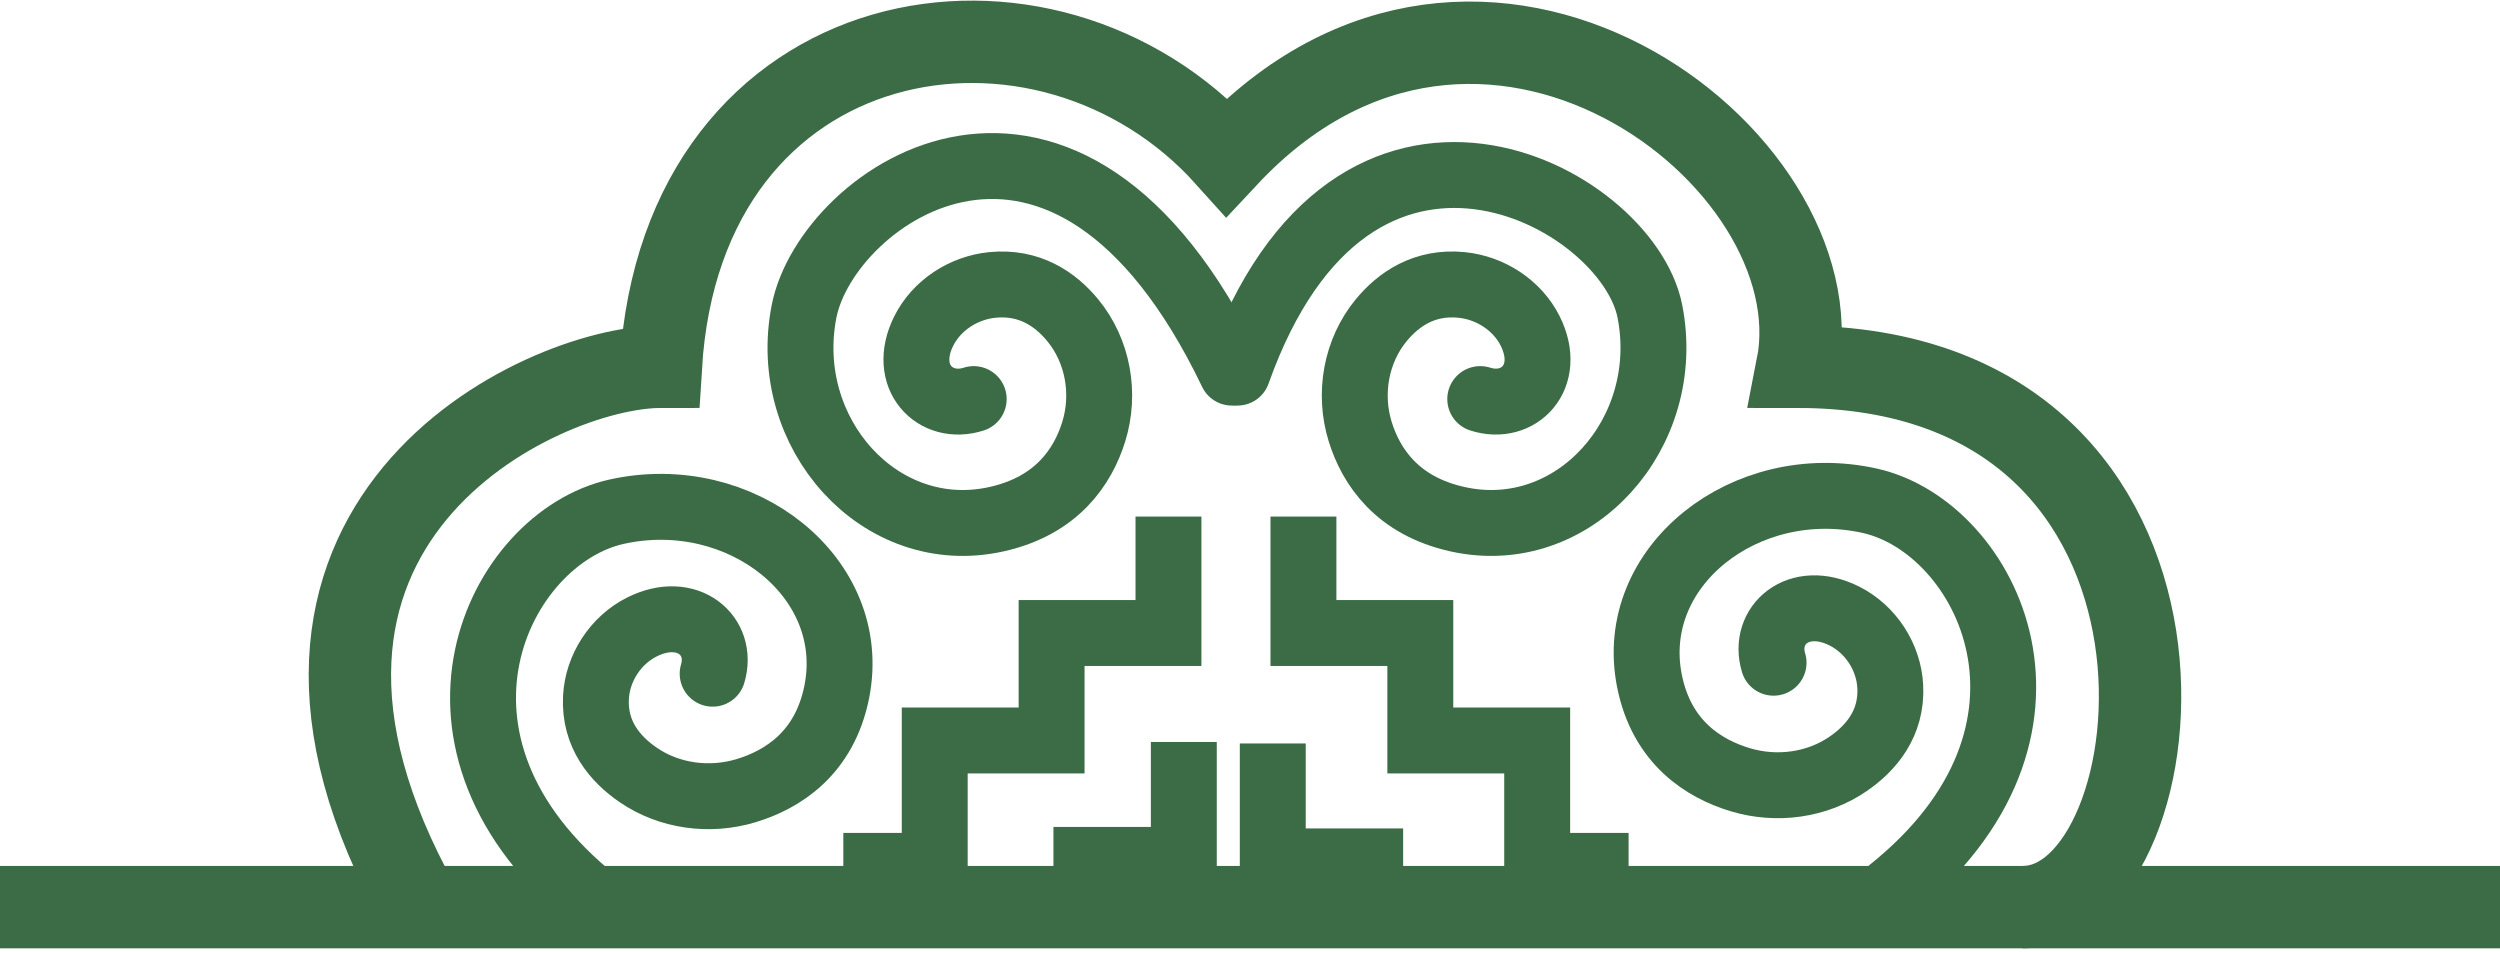 <svg width="299" height="114" viewBox="0 0 299 114" fill="none" xmlns="http://www.w3.org/2000/svg">
<path d="M125.992 102.843H141.584V88.74" stroke="#3B6C46" stroke-width="7.883"/>
<path d="M167.815 103.022H152.223V88.918" stroke="#3B6C46" stroke-width="7.883"/>
<path d="M0 108.493H299" stroke="#3B6C46" stroke-width="9.853"/>
<path d="M100.861 103.558H111.793V88.561H125.771V75.707H139.749V61.782" stroke="#3B6C46" stroke-width="7.883"/>
<path d="M194.78 103.558H183.848V88.561H169.87V75.707H155.891V61.782" stroke="#3B6C46" stroke-width="7.883"/>
<path d="M50.232 108.492C24.551 62.61 64.724 43.865 79.032 43.865C81.6 1.733 125.074 -5.345 146.719 18.757C177.026 -13.721 219.91 18.756 214.957 43.865C267.787 43.865 260.998 108.492 241.921 108.492" stroke="#3B6C46" stroke-width="9.853"/>
<path d="M71.289 107.835C47.436 88.786 59.609 64.327 73.759 61.197C88.608 57.912 102.782 69.079 100.082 82.724C98.614 90.145 93.54 93.265 89.217 94.568C84.875 95.875 80.056 95.241 76.317 92.674C73.598 90.808 71.057 87.865 71.276 83.433C71.452 79.895 73.617 76.563 76.785 74.981C82.266 72.244 86.588 76.092 85.233 80.575" stroke="#3B6C46" stroke-width="7.883" stroke-linecap="round"/>
<path d="M147.329 44.565C127.418 3.063 98.908 23.351 96.169 37.221C93.295 51.774 105.24 65.186 119.161 62.101C126.43 60.49 129.517 55.78 130.806 51.647C132.227 47.091 131.327 41.958 128.28 38.276C126.229 35.798 123.128 33.632 118.672 34.08C115.228 34.427 112.003 36.517 110.467 39.617C107.758 45.081 111.873 49.206 116.455 47.73" stroke="#3B6C46" stroke-width="7.883" stroke-linecap="round"/>
<path d="M148.004 44.564C161.83 5.69 194.584 23.351 197.323 37.22C200.197 51.774 188.252 65.185 174.331 62.1C167.062 60.49 163.976 55.78 162.686 51.646C161.265 47.091 162.165 41.957 165.212 38.276C167.264 35.798 170.364 33.631 174.82 34.08C178.264 34.426 181.489 36.517 183.025 39.616C185.734 45.081 181.619 49.205 177.038 47.729" stroke="#3B6C46" stroke-width="7.883" stroke-linecap="round"/>
<path d="M226.064 106.522C249.916 87.472 237.744 63.013 223.593 59.883C208.745 56.598 194.571 67.766 197.27 81.411C198.739 88.832 203.813 91.952 208.136 93.254C212.478 94.562 217.296 93.927 221.035 91.361C223.754 89.494 226.296 86.551 226.076 82.119C225.901 78.582 223.736 75.249 220.567 73.667C215.087 70.931 210.765 74.778 212.119 79.261" stroke="#3B6C46" stroke-width="7.883" stroke-linecap="round"/>
</svg>
